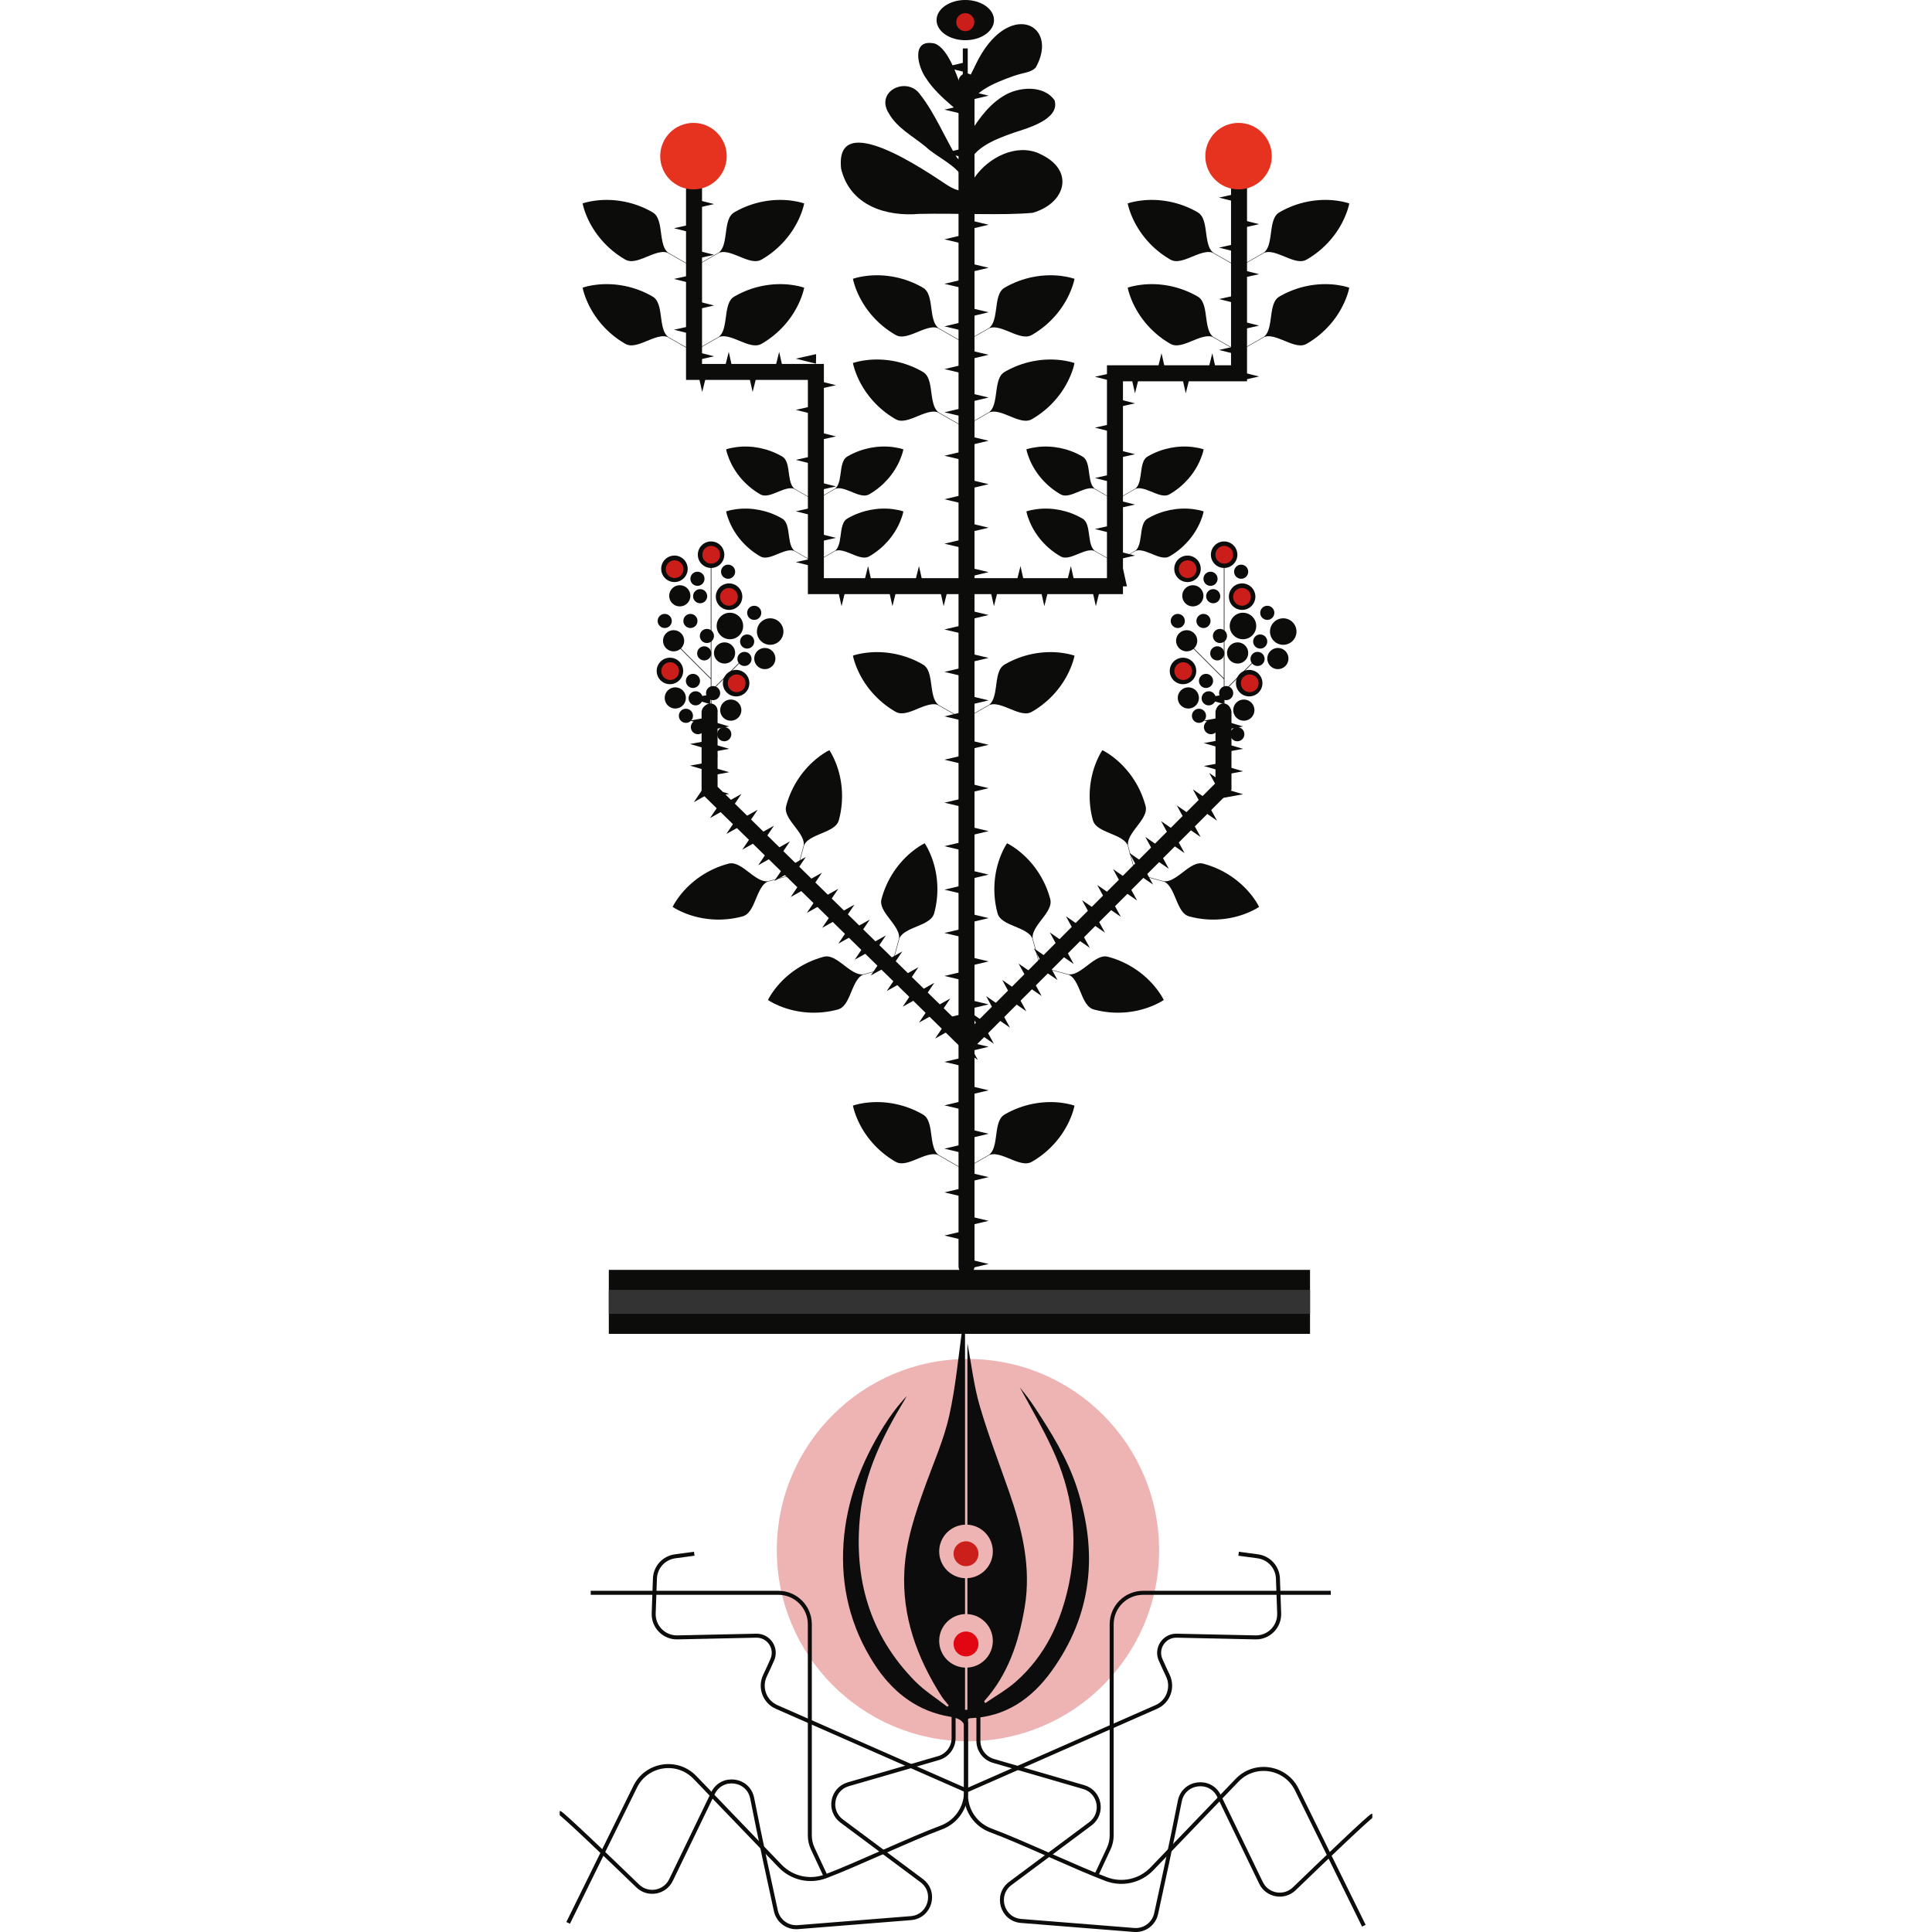 <?xml version="1.0" encoding="UTF-8"?>
<svg xmlns="http://www.w3.org/2000/svg" width="100" height="100" viewBox="0 0 100 100">
  <g id="Fondo">
    <circle cx="50.101" cy="80.234" r="9.894" fill="#cb1e1a" opacity=".33"/>
  </g>
  <g id="raices">
    <g>
      <path d="M50,88.966v3.787c0,.82-.509,1.553-1.278,1.838-1.61.597-4.361,1.912-5.984,2.526-.823.311-1.751.102-2.36-.532l-4.409-4.586c-.918-.955-2.506-.708-3.091.48l-3.471,7.049" fill="none" stroke="#0c0d0b" stroke-miterlimit="10" stroke-width=".207"/>
      <path d="M28.969,93.834c.102,0,2.572,2.367,4.041,3.784.529.51,1.401.354,1.721-.308l2.172-4.494c.451-.934,1.832-.756,2.031.262.397,2.029.936,4.513,1.225,5.828.116.526.601.885,1.137.843,1.346-.106,3.886-.308,5.852-.467.992-.08,1.356-1.347.557-1.942l-4.141-3.085c-.715-.533-.512-1.654.344-1.902l4.671-1.355c.461-.134.779-.556.779-1.037v-1.389" fill="none" stroke="#0c0d0b" stroke-miterlimit="10" stroke-width=".207"/>
      <path d="M50,89.113v3.787c0,.82.509,1.553,1.278,1.838,1.61.597,4.361,1.912,5.984,2.526.823.311,1.751.102,2.36-.532l4.409-4.586c.918-.955,2.506-.708,3.091.48l3.471,7.049" fill="none" stroke="#0c0d0b" stroke-miterlimit="10" stroke-width=".207"/>
      <path d="M71.031,93.98c-.102,0-2.572,2.367-4.041,3.784-.529.51-1.401.354-1.721-.308l-2.172-4.494c-.451-.934-1.832-.756-2.031.262-.397,2.029-.936,4.513-1.225,5.828-.116.526-.601.885-1.137.843-1.346-.106-3.886-.308-5.852-.467-.992-.08-1.356-1.347-.557-1.942l4.141-3.085c.715-.533.512-1.654-.344-1.902l-4.671-1.355c-.461-.134-.779-.556-.779-1.037v-1.389" fill="none" stroke="#0c0d0b" stroke-miterlimit="10" stroke-width=".207"/>
      <path d="M50,92.666l-9.804-4.314c-.626-.275-.894-1.015-.596-1.631.127-.262.255-.544.373-.812.262-.595-.183-1.26-.833-1.246-1.2.026-2.927.063-4.077.088-.692.015-1.253-.554-1.228-1.246l.064-1.801c.021-.586.461-1.071,1.042-1.149l.994-.134" fill="none" stroke="#0c0d0b" stroke-miterlimit="10" stroke-width=".207"/>
      <path d="M50.045,92.666l9.804-4.314c.626-.275.894-1.015.596-1.631-.127-.262-.255-.544-.373-.812-.262-.595.183-1.26.833-1.246,1.2.026,2.927.063,4.077.088.692.015,1.253-.554,1.228-1.246l-.064-1.801c-.021-.586-.461-1.071-1.042-1.149l-.994-.134" fill="none" stroke="#0c0d0b" stroke-miterlimit="10" stroke-width=".207"/>
      <path d="M30.575,82.443h9.712c.9,0,1.629.729,1.629,1.629v10.925c0,.238.052.473.153.689l.669,1.432" fill="none" stroke="#0c0d0b" stroke-miterlimit="10" stroke-width=".207"/>
      <path d="M68.881,82.443h-9.712c-.9,0-1.629.729-1.629,1.629v10.925c0,.238-.052.473-.153.689l-.669,1.432" fill="none" stroke="#0c0d0b" stroke-miterlimit="10" stroke-width=".207"/>
    </g>
  </g>
  <g id="semilla">
    <g>
      <circle cx="50" cy="80.421" r=".644" fill="#cb1f1b"/>
      <circle cx="50" cy="85.091" r=".644" fill="#e20613"/>
      <path d="M55.733,76.978c-.491-1.491-1.315-2.823-2.174-4.128-.12-.182-.246-.36-.376-.535-.128-.171-.264-.335-.397-.503.579,1.049,1.167,2.076,1.667,3.145,1.041,2.221,1.379,4.555.887,6.97-.402,1.975-1.217,3.757-2.761,5.118-.481.424-1.053.743-1.584,1.11-.02-.033-.039-.065-.058-.098,1.246-1.386,1.798-3.071,2.1-4.865.348-2.069-.127-4.028-.8-5.961-.517-1.486-1.088-2.956-1.527-4.465-.307-1.054-.43-2.162-.637-3.251v9.401c.733.038,1.316.642,1.316,1.385s-.583,1.347-1.316,1.385v1.859c.733.038,1.316.642,1.316,1.385s-.583,1.347-1.316,1.385v2.184c-.041,0-.082,0-.123,0v-2.183c-.743-.027-1.338-.636-1.338-1.386s.595-1.359,1.338-1.386v-1.856c-.743-.027-1.338-.636-1.338-1.386s.595-1.359,1.338-1.386v-10.525c-.034,0-.067-.001-.101-.002-.008.093-.012.187-.025.279-.222,1.544-.354,3.109-.696,4.626-.275,1.22-.794,2.387-1.223,3.571-.519,1.432-1.009,2.878-1.094,4.407-.133,2.385.649,4.524,1.911,6.511.111.174.256.327.385.49-.024.023-.049.046-.073.069-.56-.438-1.176-.821-1.671-1.323-2.362-2.401-3.191-5.337-2.838-8.628.231-2.157,1.159-4.066,2.274-5.894.048-.078.09-.16.135-.24-.458.491-.854,1.017-1.2,1.574-1.151,1.854-1.925,3.847-2.074,6.041-.153,2.254.366,4.356,1.596,6.26.864,1.337,2.035,2.316,3.615,2.665.562.124,1.11.098,1.103.882.041-.235.082-.471.122-.705.049-.017.087-.04.126-.041,1.827-.065,3.173-1.01,4.194-2.42,2.123-2.931,2.432-6.149,1.318-9.533Z" fill="#0c0c0c"/>
    </g>
  </g>
  <g id="suelo">
    <line x1="31.512" y1="67.384" x2="67.807" y2="67.384" fill="none" stroke="#0c0d0b" stroke-miterlimit="10" stroke-width="3.312"/>
    <line x1="31.512" y1="67.384" x2="67.807" y2="67.384" fill="none" stroke="#333" stroke-miterlimit="10" stroke-width="1.242"/>
  </g>
  <g id="Tallo">
    <g>
      <line x1="50.027" y1="65.544" x2="50.027" y2="4.215" fill="none" stroke="#0c0d0b" stroke-linecap="round" stroke-miterlimit="10" stroke-width=".828"/>
      <g>
        <polygon points="50.027 64.223 48.884 63.952 50.027 63.681 50.027 64.223 50.027 64.223" fill="#0c0d0b"/>
        <polygon points="50.027 65.694 51.171 65.423 50.027 65.152 50.027 65.694 50.027 65.694" fill="#0c0d0b"/>
      </g>
      <g>
        <polygon points="50.027 61.989 48.884 61.718 50.027 61.447 50.027 61.989 50.027 61.989" fill="#0c0d0b"/>
        <polygon points="50.027 63.461 51.171 63.19 50.027 62.919 50.027 63.461 50.027 63.461" fill="#0c0d0b"/>
      </g>
      <g>
        <polygon points="50.027 59.727 48.884 59.456 50.027 59.185 50.027 59.727 50.027 59.727" fill="#0c0d0b"/>
        <polygon points="50.027 61.199 51.171 60.928 50.027 60.657 50.027 61.199 50.027 61.199" fill="#0c0d0b"/>
      </g>
      <g>
        <polygon points="50.027 57.483 48.884 57.212 50.027 56.941 50.027 57.483 50.027 57.483" fill="#0c0d0b"/>
        <polygon points="50.027 58.955 51.171 58.684 50.027 58.413 50.027 58.955 50.027 58.955" fill="#0c0d0b"/>
      </g>
      <g>
        <polygon points="50.027 55.234 48.884 54.963 50.027 54.692 50.027 55.234 50.027 55.234" fill="#0c0d0b"/>
        <polygon points="50.027 56.706 51.171 56.435 50.027 56.164 50.027 56.706 50.027 56.706" fill="#0c0d0b"/>
      </g>
      <g>
        <polygon points="50.027 52.98 48.884 52.709 50.027 52.438 50.027 52.98 50.027 52.98" fill="#0c0d0b"/>
        <polygon points="50.027 54.452 51.171 54.181 50.027 53.91 50.027 54.452 50.027 54.452" fill="#0c0d0b"/>
      </g>
      <g>
        <polygon points="50.027 50.786 48.884 50.515 50.027 50.244 50.027 50.786 50.027 50.786" fill="#0c0d0b"/>
        <polygon points="50.027 52.258 51.171 51.987 50.027 51.716 50.027 52.258 50.027 52.258" fill="#0c0d0b"/>
      </g>
      <g>
        <polygon points="50.027 48.562 48.884 48.291 50.027 48.02 50.027 48.562 50.027 48.562" fill="#0c0d0b"/>
        <polygon points="50.027 50.034 51.171 49.763 50.027 49.492 50.027 50.034 50.027 50.034" fill="#0c0d0b"/>
      </g>
      <g>
        <polygon points="50.027 46.32 48.884 46.049 50.027 45.778 50.027 46.32 50.027 46.32" fill="#0c0d0b"/>
        <polygon points="50.027 47.792 51.171 47.521 50.027 47.25 50.027 47.792 50.027 47.792" fill="#0c0d0b"/>
      </g>
      <g>
        <polygon points="50.027 44.069 48.884 43.798 50.027 43.527 50.027 44.069 50.027 44.069" fill="#0c0d0b"/>
        <polygon points="50.027 45.541 51.171 45.27 50.027 44.999 50.027 45.541 50.027 45.541" fill="#0c0d0b"/>
      </g>
      <g>
        <polygon points="50.027 41.818 48.884 41.547 50.027 41.276 50.027 41.818 50.027 41.818" fill="#0c0d0b"/>
        <polygon points="50.027 43.29 51.171 43.019 50.027 42.748 50.027 43.29 50.027 43.29" fill="#0c0d0b"/>
      </g>
      <g>
        <polygon points="50.027 39.594 48.884 39.323 50.027 39.052 50.027 39.594 50.027 39.594" fill="#0c0d0b"/>
        <polygon points="50.027 41.066 51.171 40.795 50.027 40.524 50.027 41.066 50.027 41.066" fill="#0c0d0b"/>
      </g>
      <g>
        <polygon points="50.027 37.35 48.884 37.079 50.027 36.808 50.027 37.35 50.027 37.35" fill="#0c0d0b"/>
        <polygon points="50.027 38.822 51.171 38.551 50.027 38.28 50.027 38.822 50.027 38.822" fill="#0c0d0b"/>
      </g>
      <g>
        <polygon points="50.027 35.049 48.884 34.778 50.027 34.507 50.027 35.049 50.027 35.049" fill="#0c0d0b"/>
        <polygon points="50.027 36.521 51.171 36.25 50.027 35.979 50.027 36.521 50.027 36.521" fill="#0c0d0b"/>
      </g>
      <g>
        <polygon points="50.027 32.852 48.884 32.581 50.027 32.31 50.027 32.852 50.027 32.852" fill="#0c0d0b"/>
        <polygon points="50.027 34.324 51.171 34.053 50.027 33.782 50.027 34.324 50.027 34.324" fill="#0c0d0b"/>
      </g>
      <g>
        <polygon points="50.027 30.631 48.884 30.36 50.027 30.089 50.027 30.631 50.027 30.631" fill="#0c0d0b"/>
        <polygon points="50.027 32.103 51.171 31.832 50.027 31.561 50.027 32.103 50.027 32.103" fill="#0c0d0b"/>
      </g>
      <g>
        <polygon points="50.027 28.412 48.884 28.141 50.027 27.87 50.027 28.412 50.027 28.412" fill="#0c0d0b"/>
        <polygon points="50.027 29.884 51.171 29.613 50.027 29.342 50.027 29.884 50.027 29.884" fill="#0c0d0b"/>
      </g>
      <g>
        <polygon points="50.027 26.112 48.884 25.841 50.027 25.57 50.027 26.112 50.027 26.112" fill="#0c0d0b"/>
        <polygon points="50.027 27.584 51.171 27.313 50.027 27.042 50.027 27.584 50.027 27.584" fill="#0c0d0b"/>
      </g>
      <g>
        <polygon points="50.027 23.86 48.884 23.589 50.027 23.318 50.027 23.86 50.027 23.86" fill="#0c0d0b"/>
        <polygon points="50.027 25.332 51.171 25.061 50.027 24.79 50.027 25.332 50.027 25.332" fill="#0c0d0b"/>
      </g>
      <g>
        <polygon points="50.027 21.612 48.884 21.341 50.027 21.07 50.027 21.612 50.027 21.612" fill="#0c0d0b"/>
        <polygon points="50.027 23.083 51.171 22.812 50.027 22.541 50.027 23.083 50.027 23.083" fill="#0c0d0b"/>
      </g>
      <g>
        <polygon points="50.027 19.375 48.884 19.104 50.027 18.833 50.027 19.375 50.027 19.375" fill="#0c0d0b"/>
        <polygon points="50.027 20.847 51.171 20.576 50.027 20.305 50.027 20.847 50.027 20.847" fill="#0c0d0b"/>
      </g>
      <g>
        <polygon points="50.027 17.163 48.884 16.892 50.027 16.621 50.027 17.163 50.027 17.163" fill="#0c0d0b"/>
        <polygon points="50.027 18.635 51.171 18.364 50.027 18.093 50.027 18.635 50.027 18.635" fill="#0c0d0b"/>
      </g>
      <g>
        <polygon points="50.027 14.962 48.884 14.691 50.027 14.42 50.027 14.962 50.027 14.962" fill="#0c0d0b"/>
        <polygon points="50.027 16.434 51.171 16.163 50.027 15.892 50.027 16.434 50.027 16.434" fill="#0c0d0b"/>
      </g>
      <g>
        <polygon points="50.027 12.659 48.884 12.388 50.027 12.117 50.027 12.659 50.027 12.659" fill="#0c0d0b"/>
        <polygon points="50.027 14.131 51.171 13.86 50.027 13.589 50.027 14.131 50.027 14.131" fill="#0c0d0b"/>
      </g>
      <g>
        <polygon points="50.027 10.432 48.884 10.161 50.027 9.89 50.027 10.432 50.027 10.432" fill="#0c0d0b"/>
        <polygon points="50.027 11.903 51.171 11.632 50.027 11.361 50.027 11.903 50.027 11.903" fill="#0c0d0b"/>
      </g>
      <g>
        <polygon points="50.027 8.184 48.884 7.913 50.027 7.642 50.027 8.184 50.027 8.184" fill="#0c0d0b"/>
        <polygon points="50.027 9.656 51.171 9.385 50.027 9.114 50.027 9.656 50.027 9.656" fill="#0c0d0b"/>
      </g>
      <g>
        <polygon points="50.027 5.947 48.884 5.676 50.027 5.405 50.027 5.947 50.027 5.947" fill="#0c0d0b"/>
        <polygon points="50.027 7.419 51.171 7.148 50.027 6.877 50.027 7.419 50.027 7.419" fill="#0c0d0b"/>
      </g>
      <g>
        <polygon points="50.027 3.75 48.884 3.479 50.027 3.208 50.027 3.75 50.027 3.75" fill="#0c0d0b"/>
        <polygon points="50.027 5.222 51.171 4.951 50.027 4.68 50.027 5.222 50.027 5.222" fill="#0c0d0b"/>
      </g>
    </g>
    <g>
      <polyline points="35.923 8.303 35.923 19.251 42.23 19.251 42.23 30.339 57.71 30.339 57.71 19.321 64.132 19.321 64.132 8.303" fill="none" stroke="#0c0d0b" stroke-linecap="round" stroke-miterlimit="10" stroke-width=".828"/>
      <g>
        <polygon points="35.929 9.45 34.885 9.189 35.935 8.954 35.929 9.45 35.929 9.45" fill="#0c0d0b"/>
        <polygon points="35.911 10.797 36.961 10.563 35.917 10.301 35.911 10.797 35.911 10.797" fill="#0c0d0b"/>
      </g>
      <g>
        <polygon points="35.929 12.075 34.885 11.813 35.935 11.579 35.929 12.075 35.929 12.075" fill="#0c0d0b"/>
        <polygon points="35.911 13.422 36.961 13.188 35.917 12.926 35.911 13.422 35.911 13.422" fill="#0c0d0b"/>
      </g>
      <g>
        <polygon points="35.929 14.699 34.885 14.438 35.935 14.203 35.929 14.699 35.929 14.699" fill="#0c0d0b"/>
        <polygon points="35.911 16.046 36.961 15.812 35.917 15.55 35.911 16.046 35.911 16.046" fill="#0c0d0b"/>
      </g>
      <g>
        <polygon points="35.929 17.328 34.885 17.067 35.935 16.832 35.929 17.328 35.929 17.328" fill="#0c0d0b"/>
        <polygon points="35.911 18.676 36.961 18.441 35.917 18.18 35.911 18.676 35.911 18.676" fill="#0c0d0b"/>
      </g>
      <g>
        <polygon points="36.607 19.245 36.346 20.289 36.111 19.239 36.607 19.245 36.607 19.245" fill="#0c0d0b"/>
        <polygon points="37.954 19.263 37.72 18.212 37.458 19.256 37.954 19.263 37.954 19.263" fill="#0c0d0b"/>
      </g>
      <g>
        <polygon points="39.218 19.245 38.956 20.289 38.721 19.239 39.218 19.245 39.218 19.245" fill="#0c0d0b"/>
        <polygon points="40.565 19.263 40.33 18.212 40.069 19.256 40.565 19.263 40.565 19.263" fill="#0c0d0b"/>
      </g>
      <g>
        <polygon points="42.235 18.825 41.192 18.564 42.242 18.329 42.235 18.825 42.235 18.825" fill="#0c0d0b"/>
        <polygon points="42.218 20.173 43.268 19.938 42.224 19.677 42.218 20.173 42.218 20.173" fill="#0c0d0b"/>
      </g>
      <g>
        <polygon points="42.235 21.475 41.192 21.214 42.242 20.979 42.235 21.475 42.235 21.475" fill="#0c0d0b"/>
        <polygon points="42.218 22.822 43.268 22.588 42.224 22.326 42.218 22.822 42.218 22.822" fill="#0c0d0b"/>
      </g>
      <g>
        <polygon points="42.235 24.064 41.192 23.802 42.242 23.568 42.235 24.064 42.235 24.064" fill="#0c0d0b"/>
        <polygon points="42.218 25.411 43.268 25.177 42.224 24.915 42.218 25.411 42.218 25.411" fill="#0c0d0b"/>
      </g>
      <g>
        <polygon points="42.235 26.727 41.192 26.465 42.242 26.231 42.235 26.727 42.235 26.727" fill="#0c0d0b"/>
        <polygon points="42.218 28.074 43.268 27.84 42.224 27.578 42.218 28.074 42.218 28.074" fill="#0c0d0b"/>
      </g>
      <g>
        <polygon points="42.235 29.358 41.192 29.096 42.242 28.862 42.235 29.358 42.235 29.358" fill="#0c0d0b"/>
        <polygon points="42.218 30.705 43.268 30.471 42.224 30.209 42.218 30.705 42.218 30.705" fill="#0c0d0b"/>
      </g>
      <g>
        <polygon points="43.819 30.334 43.558 31.377 43.323 30.327 43.819 30.334 43.819 30.334" fill="#0c0d0b"/>
        <polygon points="45.167 30.351 44.932 29.301 44.671 30.345 45.167 30.351 45.167 30.351" fill="#0c0d0b"/>
      </g>
      <g>
        <polygon points="46.454 30.334 46.192 31.377 45.958 30.327 46.454 30.334 46.454 30.334" fill="#0c0d0b"/>
        <polygon points="47.801 30.351 47.567 29.301 47.305 30.345 47.801 30.351 47.801 30.351" fill="#0c0d0b"/>
      </g>
      <g>
        <polygon points="49.104 30.334 48.843 31.377 48.608 30.327 49.104 30.334 49.104 30.334" fill="#0c0d0b"/>
        <polygon points="50.452 30.351 50.217 29.301 49.956 30.345 50.452 30.351 50.452 30.351" fill="#0c0d0b"/>
      </g>
      <g>
        <polygon points="51.708 30.334 51.446 31.377 51.212 30.327 51.708 30.334 51.708 30.334" fill="#0c0d0b"/>
        <polygon points="53.055 30.351 52.821 29.301 52.559 30.345 53.055 30.351 53.055 30.351" fill="#0c0d0b"/>
      </g>
      <g>
        <polygon points="54.316 30.334 54.054 31.377 53.82 30.327 54.316 30.334 54.316 30.334" fill="#0c0d0b"/>
        <polygon points="55.663 30.351 55.429 29.301 55.167 30.345 55.663 30.351 55.663 30.351" fill="#0c0d0b"/>
      </g>
      <g>
        <polygon points="56.983 30.334 56.721 31.377 56.487 30.327 56.983 30.334 56.983 30.334" fill="#0c0d0b"/>
        <polygon points="58.33 30.351 58.096 29.301 57.834 30.345 58.33 30.351 58.33 30.351" fill="#0c0d0b"/>
      </g>
      <g>
        <polygon points="57.705 28.494 58.749 28.756 57.698 28.99 57.705 28.494 57.705 28.494" fill="#0c0d0b"/>
        <polygon points="57.722 27.147 56.672 27.382 57.716 27.643 57.722 27.147 57.722 27.147" fill="#0c0d0b"/>
      </g>
      <g>
        <polygon points="57.705 25.855 58.749 26.116 57.698 26.351 57.705 25.855 57.705 25.855" fill="#0c0d0b"/>
        <polygon points="57.722 24.507 56.672 24.742 57.716 25.003 57.722 24.507 57.722 24.507" fill="#0c0d0b"/>
      </g>
      <g>
        <polygon points="57.705 23.248 58.749 23.51 57.698 23.744 57.705 23.248 57.705 23.248" fill="#0c0d0b"/>
        <polygon points="57.722 21.901 56.672 22.135 57.716 22.397 57.722 21.901 57.722 21.901" fill="#0c0d0b"/>
      </g>
      <g>
        <polygon points="57.705 20.614 58.749 20.876 57.698 21.11 57.705 20.614 57.705 20.614" fill="#0c0d0b"/>
        <polygon points="57.722 19.267 56.672 19.501 57.716 19.763 57.722 19.267 57.722 19.267" fill="#0c0d0b"/>
      </g>
      <g>
        <polygon points="59.008 19.316 58.747 20.359 58.512 19.309 59.008 19.316 59.008 19.316" fill="#0c0d0b"/>
        <polygon points="60.356 19.333 60.121 18.283 59.86 19.327 60.356 19.333 60.356 19.333" fill="#0c0d0b"/>
      </g>
      <g>
        <polygon points="61.636 19.316 61.374 20.359 61.14 19.309 61.636 19.316 61.636 19.316" fill="#0c0d0b"/>
        <polygon points="62.983 19.333 62.749 18.283 62.487 19.327 62.983 19.333 62.983 19.333" fill="#0c0d0b"/>
      </g>
      <g>
        <polygon points="64.126 19.226 65.17 19.487 64.12 19.722 64.126 19.226 64.126 19.226" fill="#0c0d0b"/>
        <polygon points="64.144 17.878 63.094 18.113 64.137 18.374 64.144 17.878 64.144 17.878" fill="#0c0d0b"/>
      </g>
      <g>
        <polygon points="64.126 16.593 65.17 16.854 64.12 17.089 64.126 16.593 64.126 16.593" fill="#0c0d0b"/>
        <polygon points="64.144 15.245 63.094 15.48 64.137 15.741 64.144 15.245 64.144 15.245" fill="#0c0d0b"/>
      </g>
      <g>
        <polygon points="64.126 13.929 65.17 14.191 64.12 14.425 64.126 13.929 64.126 13.929" fill="#0c0d0b"/>
        <polygon points="64.144 12.582 63.094 12.817 64.137 13.078 64.144 12.582 64.144 12.582" fill="#0c0d0b"/>
      </g>
      <g>
        <polygon points="64.126 11.341 65.17 11.603 64.12 11.837 64.126 11.341 64.126 11.341" fill="#0c0d0b"/>
        <polygon points="64.144 9.994 63.094 10.228 64.137 10.49 64.144 9.994 64.144 9.994" fill="#0c0d0b"/>
      </g>
      <g>
        <polygon points="64.126 8.729 65.17 8.991 64.12 9.225 64.126 8.729 64.126 8.729" fill="#0c0d0b"/>
        <polygon points="64.144 7.382 63.094 7.616 64.137 7.878 64.144 7.382 64.144 7.382" fill="#0c0d0b"/>
      </g>
    </g>
    <g>
      <polyline points="36.728 36.87 36.728 40.896 50.071 53.964 63.327 40.707 63.327 36.87" fill="none" stroke="#0c0d0b" stroke-linecap="round" stroke-miterlimit="10" stroke-width=".828"/>
      <g>
        <polygon points="36.706 37.297 37.743 37.601 36.679 37.795 36.706 37.297 36.706 37.297" fill="#0c0d0b"/>
        <polygon points="36.776 35.946 35.713 36.139 36.75 36.443 36.776 35.946 36.776 35.946" fill="#0c0d0b"/>
      </g>
      <g>
        <polygon points="36.706 38.455 37.743 38.759 36.679 38.953 36.706 38.455 36.706 38.455" fill="#0c0d0b"/>
        <polygon points="36.776 37.104 35.713 37.298 36.75 37.602 36.776 37.104 36.776 37.104" fill="#0c0d0b"/>
      </g>
      <g>
        <polygon points="36.706 39.666 37.743 39.97 36.679 40.164 36.706 39.666 36.706 39.666" fill="#0c0d0b"/>
        <polygon points="36.776 38.315 35.713 38.508 36.75 38.812 36.776 38.315 36.776 38.315" fill="#0c0d0b"/>
      </g>
      <g>
        <polygon points="36.706 40.787 37.743 41.091 36.679 41.284 36.706 40.787 36.706 40.787" fill="#0c0d0b"/>
        <polygon points="36.776 39.435 35.713 39.629 36.75 39.933 36.776 39.435 36.776 39.435" fill="#0c0d0b"/>
      </g>
      <g>
        <polygon points="37.436 41.62 38.378 41.092 37.773 41.987 37.436 41.62 37.436 41.62" fill="#0c0d0b"/>
        <polygon points="36.52 40.624 35.914 41.519 36.857 40.991 36.52 40.624 36.52 40.624" fill="#0c0d0b"/>
      </g>
      <g>
        <polygon points="38.274 42.442 39.217 41.913 38.611 42.808 38.274 42.442 38.274 42.442" fill="#0c0d0b"/>
        <polygon points="37.358 41.445 36.753 42.341 37.695 41.812 37.358 41.445 37.358 41.445" fill="#0c0d0b"/>
      </g>
      <g>
        <polygon points="39.116 43.267 40.059 42.738 39.454 43.633 39.116 43.267 39.116 43.267" fill="#0c0d0b"/>
        <polygon points="38.201 42.27 37.595 43.166 38.538 42.637 38.201 42.27 38.201 42.27" fill="#0c0d0b"/>
      </g>
      <g>
        <polygon points="39.944 44.078 40.887 43.549 40.282 44.444 39.944 44.078 39.944 44.078" fill="#0c0d0b"/>
        <polygon points="39.028 43.081 38.423 43.976 39.366 43.448 39.028 43.081 39.028 43.081" fill="#0c0d0b"/>
      </g>
      <g>
        <polygon points="40.768 44.884 41.711 44.355 41.105 45.251 40.768 44.884 40.768 44.884" fill="#0c0d0b"/>
        <polygon points="39.852 43.888 39.246 44.783 40.189 44.254 39.852 43.888 39.852 43.888" fill="#0c0d0b"/>
      </g>
      <g>
        <polygon points="41.601 45.7 42.544 45.172 41.938 46.067 41.601 45.7 41.601 45.7" fill="#0c0d0b"/>
        <polygon points="40.685 44.704 40.079 45.599 41.022 45.071 40.685 44.704 40.685 44.704" fill="#0c0d0b"/>
      </g>
      <g>
        <polygon points="42.449 46.53 43.392 46.002 42.786 46.897 42.449 46.53 42.449 46.53" fill="#0c0d0b"/>
        <polygon points="41.533 45.534 40.927 46.429 41.87 45.901 41.533 45.534 41.533 45.534" fill="#0c0d0b"/>
      </g>
      <g>
        <polygon points="43.285 47.35 44.228 46.821 43.623 47.716 43.285 47.35 43.285 47.35" fill="#0c0d0b"/>
        <polygon points="42.369 46.353 41.764 47.249 42.707 46.72 42.369 46.353 42.369 46.353" fill="#0c0d0b"/>
      </g>
      <g>
        <polygon points="44.078 48.126 45.021 47.597 44.415 48.492 44.078 48.126 44.078 48.126" fill="#0c0d0b"/>
        <polygon points="43.162 47.129 42.556 48.025 43.499 47.496 43.162 47.129 43.162 47.129" fill="#0c0d0b"/>
      </g>
      <g>
        <polygon points="44.913 48.944 45.856 48.416 45.25 49.311 44.913 48.944 44.913 48.944" fill="#0c0d0b"/>
        <polygon points="43.997 47.948 43.392 48.843 44.335 48.315 43.997 47.948 43.997 47.948" fill="#0c0d0b"/>
      </g>
      <g>
        <polygon points="45.762 49.775 46.704 49.246 46.099 50.142 45.762 49.775 45.762 49.775" fill="#0c0d0b"/>
        <polygon points="44.846 48.778 44.24 49.674 45.183 49.145 44.846 48.778 44.846 48.778" fill="#0c0d0b"/>
      </g>
      <g>
        <polygon points="46.595 50.591 47.538 50.063 46.932 50.958 46.595 50.591 46.595 50.591" fill="#0c0d0b"/>
        <polygon points="45.679 49.595 45.073 50.49 46.016 49.961 45.679 49.595 45.679 49.595" fill="#0c0d0b"/>
      </g>
      <g>
        <polygon points="47.418 51.398 48.361 50.869 47.756 51.764 47.418 51.398 47.418 51.398" fill="#0c0d0b"/>
        <polygon points="46.503 50.401 45.897 51.296 46.84 50.768 46.503 50.401 46.503 50.401" fill="#0c0d0b"/>
      </g>
      <g>
        <polygon points="48.246 52.208 49.188 51.679 48.583 52.574 48.246 52.208 48.246 52.208" fill="#0c0d0b"/>
        <polygon points="47.33 51.211 46.724 52.107 47.667 51.578 47.33 51.211 47.33 51.211" fill="#0c0d0b"/>
      </g>
      <g>
        <polygon points="49.088 53.032 50.031 52.504 49.425 53.399 49.088 53.032 49.088 53.032" fill="#0c0d0b"/>
        <polygon points="48.172 52.036 47.566 52.931 48.509 52.403 48.172 52.036 48.172 52.036" fill="#0c0d0b"/>
      </g>
      <g>
        <polygon points="49.926 53.853 50.869 53.325 50.263 54.22 49.926 53.853 49.926 53.853" fill="#0c0d0b"/>
        <polygon points="49.01 52.857 48.404 53.752 49.347 53.224 49.01 52.857 49.01 52.857" fill="#0c0d0b"/>
      </g>
      <g>
        <polygon points="50.727 53.339 50.209 52.39 51.097 53.005 50.727 53.339 50.727 53.339" fill="#0c0d0b"/>
        <polygon points="49.721 54.244 50.61 54.859 50.092 53.911 49.721 54.244 49.721 54.244" fill="#0c0d0b"/>
      </g>
      <g>
        <polygon points="51.559 52.506 51.041 51.558 51.93 52.173 51.559 52.506 51.559 52.506" fill="#0c0d0b"/>
        <polygon points="50.554 53.412 51.443 54.027 50.924 53.078 50.554 53.412 50.554 53.412" fill="#0c0d0b"/>
      </g>
      <g>
        <polygon points="52.394 51.672 51.875 50.723 52.764 51.338 52.394 51.672 52.394 51.672" fill="#0c0d0b"/>
        <polygon points="51.388 52.577 52.277 53.192 51.759 52.244 51.388 52.577 51.388 52.577" fill="#0c0d0b"/>
      </g>
      <g>
        <polygon points="53.241 50.824 52.723 49.876 53.612 50.491 53.241 50.824 53.241 50.824" fill="#0c0d0b"/>
        <polygon points="52.236 51.73 53.124 52.345 52.606 51.396 52.236 51.73 52.236 51.73" fill="#0c0d0b"/>
      </g>
      <g>
        <polygon points="54.032 50.034 53.513 49.086 54.402 49.701 54.032 50.034 54.032 50.034" fill="#0c0d0b"/>
        <polygon points="53.026 50.94 53.915 51.555 53.396 50.606 53.026 50.94 53.026 50.94" fill="#0c0d0b"/>
      </g>
      <g>
        <polygon points="54.856 49.21 54.337 48.262 55.226 48.877 54.856 49.21 54.856 49.21" fill="#0c0d0b"/>
        <polygon points="53.85 50.115 54.739 50.73 54.22 49.782 53.85 50.115 53.85 50.115" fill="#0c0d0b"/>
      </g>
      <g>
        <polygon points="55.691 48.374 55.173 47.426 56.062 48.041 55.691 48.374 55.691 48.374" fill="#0c0d0b"/>
        <polygon points="54.686 49.28 55.574 49.895 55.056 48.947 54.686 49.28 54.686 49.28" fill="#0c0d0b"/>
      </g>
      <g>
        <polygon points="56.526 47.54 56.007 46.592 56.896 47.207 56.526 47.54 56.526 47.54" fill="#0c0d0b"/>
        <polygon points="55.52 48.446 56.409 49.06 55.89 48.112 55.52 48.446 55.52 48.446" fill="#0c0d0b"/>
      </g>
      <g>
        <polygon points="57.311 46.755 56.792 45.807 57.681 46.422 57.311 46.755 57.311 46.755" fill="#0c0d0b"/>
        <polygon points="56.305 47.661 57.194 48.275 56.675 47.327 56.305 47.661 56.305 47.661" fill="#0c0d0b"/>
      </g>
      <g>
        <polygon points="58.131 45.935 57.612 44.987 58.501 45.601 58.131 45.935 58.131 45.935" fill="#0c0d0b"/>
        <polygon points="57.125 46.84 58.014 47.455 57.495 46.507 57.125 46.84 57.125 46.84" fill="#0c0d0b"/>
      </g>
      <g>
        <polygon points="58.974 45.092 58.455 44.144 59.344 44.759 58.974 45.092 58.974 45.092" fill="#0c0d0b"/>
        <polygon points="57.968 45.997 58.857 46.612 58.338 45.664 57.968 45.997 57.968 45.997" fill="#0c0d0b"/>
      </g>
      <g>
        <polygon points="59.799 44.267 59.28 43.318 60.169 43.933 59.799 44.267 59.799 44.267" fill="#0c0d0b"/>
        <polygon points="58.793 45.172 59.682 45.787 59.164 44.839 58.793 45.172 58.793 45.172" fill="#0c0d0b"/>
      </g>
      <g>
        <polygon points="60.616 43.45 60.098 42.501 60.986 43.116 60.616 43.45 60.616 43.45" fill="#0c0d0b"/>
        <polygon points="59.61 44.355 60.499 44.97 59.981 44.022 59.61 44.355 59.61 44.355" fill="#0c0d0b"/>
      </g>
      <g>
        <polygon points="61.429 42.636 60.911 41.688 61.8 42.303 61.429 42.636 61.429 42.636" fill="#0c0d0b"/>
        <polygon points="60.424 43.542 61.313 44.157 60.794 43.208 60.424 43.542 60.424 43.542" fill="#0c0d0b"/>
      </g>
      <g>
        <polygon points="62.262 41.804 61.743 40.856 62.632 41.471 62.262 41.804 62.262 41.804" fill="#0c0d0b"/>
        <polygon points="61.256 42.71 62.145 43.325 61.626 42.376 61.256 42.71 61.256 42.71" fill="#0c0d0b"/>
      </g>
      <g>
        <polygon points="63.108 40.957 62.59 40.009 63.479 40.624 63.108 40.957 63.108 40.957" fill="#0c0d0b"/>
        <polygon points="62.103 41.863 62.992 42.478 62.473 41.529 62.103 41.863 62.103 41.863" fill="#0c0d0b"/>
      </g>
      <g>
        <polygon points="63.349 39.952 62.312 39.648 63.375 39.455 63.349 39.952 63.349 39.952" fill="#0c0d0b"/>
        <polygon points="63.278 41.304 64.342 41.11 63.305 40.806 63.278 41.304 63.278 41.304" fill="#0c0d0b"/>
      </g>
      <g>
        <polygon points="63.349 38.765 62.312 38.461 63.375 38.267 63.349 38.765 63.349 38.765" fill="#0c0d0b"/>
        <polygon points="63.278 40.116 64.342 39.922 63.305 39.618 63.278 40.116 63.278 40.116" fill="#0c0d0b"/>
      </g>
      <g>
        <polygon points="63.349 37.602 62.312 37.298 63.375 37.104 63.349 37.602 63.349 37.602" fill="#0c0d0b"/>
        <polygon points="63.278 38.953 64.342 38.76 63.305 38.456 63.278 38.953 63.278 38.953" fill="#0c0d0b"/>
      </g>
      <g>
        <polygon points="63.349 36.443 62.312 36.139 63.375 35.946 63.349 36.443 63.349 36.443" fill="#0c0d0b"/>
        <polygon points="63.278 37.795 64.342 37.601 63.305 37.297 63.278 37.795 63.278 37.795" fill="#0c0d0b"/>
      </g>
    </g>
  </g>
  <g id="Hojas">
    <path d="M69.194,10.386c-1.006-.134-2.049.079-2.924.575,0,0-.045.026-.045.026-.115.065-.194.157-.256.281-.083.167-.122.367-.153.564-.032.21-.057.451-.1.655-.047.221-.119.442-.288.581l-1.325.758-1.301-.744c-.181-.138-.256-.367-.305-.595-.043-.204-.068-.445-.1-.655-.03-.196-.07-.396-.153-.564-.062-.124-.141-.216-.256-.281,0,0-.045-.026-.045-.026-.875-.496-1.918-.709-2.924-.575-.217.03-.439.072-.65.143.044.218.118.431.201.634.387.938,1.093,1.735,1.96,2.245,0,0,.045.026.045.026.114.067.233.089.371.081.186-.012.379-.078.564-.15.198-.077.419-.177.617-.241.204-.066.42-.113.617-.052l1.357.777h0s0,0,0,0l1.348-.771c.201-.069.423-.021.632.047.198.065.419.164.617.241.185.072.378.138.564.15.138.008.258-.014.371-.081,0,0,.045-.026.045-.026.868-.51,1.573-1.306,1.96-2.245.083-.203.157-.416.201-.634-.211-.071-.433-.113-.65-.143Z" fill="#0c0d0b"/>
    <path d="M69.194,14.746c-1.006-.134-2.049.079-2.924.575,0,0-.045.026-.045.026-.115.065-.194.157-.256.281-.083.167-.122.367-.153.564-.032.21-.057.451-.1.655-.047.221-.119.442-.288.581l-1.325.758-1.301-.744c-.181-.138-.256-.367-.305-.595-.043-.204-.068-.445-.1-.655-.03-.196-.07-.396-.153-.564-.062-.124-.141-.216-.256-.281,0,0-.045-.026-.045-.026-.875-.496-1.918-.709-2.924-.575-.217.03-.439.072-.65.143.044.218.118.431.201.634.387.938,1.093,1.735,1.96,2.245,0,0,.045.026.045.026.114.067.233.089.371.081.186-.012.379-.078.564-.15.198-.077.419-.177.617-.241.204-.066.42-.113.617-.052l1.357.777h0s0,0,0,0l1.348-.771c.201-.069.423-.021.632.047.198.065.419.164.617.241.185.072.378.138.564.15.138.008.258-.014.371-.081,0,0,.045-.026.045-.026.868-.51,1.573-1.306,1.96-2.245.083-.203.157-.416.201-.634-.211-.071-.433-.113-.65-.143Z" fill="#0c0d0b"/>
    <path d="M40.98,10.386c-1.006-.134-2.049.079-2.924.575,0,0-.045.026-.045.026-.115.065-.194.157-.256.281-.083.167-.122.367-.153.564-.032.21-.057.451-.1.655-.047.221-.119.442-.288.581l-1.325.758-1.301-.744c-.181-.138-.256-.367-.305-.595-.043-.204-.068-.445-.1-.655-.03-.196-.07-.396-.153-.564-.062-.124-.141-.216-.256-.281,0,0-.045-.026-.045-.026-.875-.496-1.918-.709-2.924-.575-.217.03-.439.072-.65.143.044.218.118.431.201.634.387.938,1.093,1.735,1.96,2.245,0,0,.045.026.045.026.114.067.233.089.371.081.186-.012.379-.078.564-.15.198-.077.419-.177.617-.241.204-.066.42-.113.617-.052l1.357.777h0s0,0,0,0l1.348-.771c.201-.069.423-.021.632.047.198.065.419.164.617.241.185.072.378.138.564.15.138.008.258-.014.371-.081,0,0,.045-.026.045-.026.868-.51,1.573-1.306,1.96-2.245.083-.203.157-.416.201-.634-.211-.071-.433-.113-.65-.143Z" fill="#0c0d0b"/>
    <path d="M40.98,14.746c-1.006-.134-2.049.079-2.924.575,0,0-.045.026-.045.026-.115.065-.194.157-.256.281-.083.167-.122.367-.153.564-.032.21-.057.451-.1.655-.047.221-.119.442-.288.581l-1.325.758-1.301-.744c-.181-.138-.256-.367-.305-.595-.043-.204-.068-.445-.1-.655-.03-.196-.07-.396-.153-.564-.062-.124-.141-.216-.256-.281,0,0-.045-.026-.045-.026-.875-.496-1.918-.709-2.924-.575-.217.03-.439.072-.65.143.044.218.118.431.201.634.387.938,1.093,1.735,1.96,2.245,0,0,.045.026.045.026.114.067.233.089.371.081.186-.012.379-.078.564-.15.198-.077.419-.177.617-.241.204-.066.42-.113.617-.052l1.357.777h0s0,0,0,0l1.348-.771c.201-.069.423-.021.632.047.198.065.419.164.617.241.185.072.378.138.564.15.138.008.258-.014.371-.081,0,0,.045-.026.045-.026.868-.51,1.573-1.306,1.96-2.245.083-.203.157-.416.201-.634-.211-.071-.433-.113-.65-.143Z" fill="#0c0d0b"/>
    <path d="M54.972,14.287c-1.006-.134-2.049.079-2.924.575,0,0-.045.026-.045.026-.115.065-.194.157-.256.281-.083.167-.122.367-.153.564-.032.21-.057.451-.1.655-.047.221-.119.442-.288.581l-1.325.758-1.301-.744c-.181-.138-.256-.367-.305-.595-.043-.204-.068-.445-.1-.655-.03-.196-.07-.396-.153-.564-.062-.124-.141-.216-.256-.281,0,0-.045-.026-.045-.026-.875-.496-1.918-.709-2.924-.575-.217.03-.439.072-.65.143.044.218.118.431.201.634.387.938,1.093,1.735,1.96,2.245,0,0,.045.026.045.026.114.067.233.089.371.081.186-.012.379-.078.564-.15.198-.077.419-.177.617-.241.204-.066.42-.113.617-.052l1.357.777h0s0,0,0,0l1.348-.771c.201-.069.423-.021.632.047.198.065.419.164.617.241.185.072.378.138.564.15.138.008.258-.014.371-.081,0,0,.045-.026.045-.026.868-.51,1.573-1.306,1.96-2.245.083-.203.157-.416.201-.634-.211-.071-.433-.113-.65-.143Z" fill="#0c0d0b"/>
    <path d="M54.972,18.647c-1.006-.134-2.049.079-2.924.575,0,0-.045.026-.045.026-.115.065-.194.157-.256.281-.083.167-.122.367-.153.564-.032.21-.057.451-.1.655-.047.221-.119.442-.288.581l-1.325.758-1.301-.744c-.181-.138-.256-.367-.305-.595-.043-.204-.068-.445-.1-.655-.03-.196-.07-.396-.153-.564-.062-.124-.141-.216-.256-.281,0,0-.045-.026-.045-.026-.875-.496-1.918-.709-2.924-.575-.217.03-.439.072-.65.143.044.218.118.431.201.634.387.938,1.093,1.735,1.96,2.245,0,0,.045.026.045.026.114.067.233.089.371.081.186-.012.379-.078.564-.15.198-.077.419-.177.617-.241.204-.066.42-.113.617-.052l1.357.777h0s0,0,0,0l1.348-.771c.201-.069.423-.021.632.047.198.065.419.164.617.241.185.072.378.138.564.15.138.008.258-.014.371-.081,0,0,.045-.026.045-.026.868-.51,1.573-1.306,1.96-2.245.083-.203.157-.416.201-.634-.211-.071-.433-.113-.65-.143Z" fill="#0c0d0b"/>
    <path d="M46.241,26.355c-.805-.107-1.639.063-2.339.46,0,0-.036.02-.036.02-.092.052-.155.126-.205.225-.066.134-.098.294-.122.451-.026.168-.045.361-.08.524-.038.177-.096.354-.23.465l-1.06.607-1.04-.595c-.145-.11-.205-.293-.244-.476-.035-.163-.054-.356-.08-.524-.024-.157-.056-.317-.122-.451-.05-.099-.113-.173-.205-.225,0,0-.036-.02-.036-.02-.7-.397-1.534-.568-2.339-.46-.174.024-.351.058-.52.114.035.174.095.345.161.508.309.751.874,1.388,1.568,1.796,0,0,.036.021.036.021.091.054.187.071.297.065.149-.009.303-.062.451-.12.158-.062.335-.141.494-.193.163-.053.336-.09.493-.041l1.086.621h0s0,0,0,0l1.078-.617c.161-.055.338-.017.506.037.158.052.335.131.494.193.148.058.302.11.451.12.111.006.206-.011.297-.065,0,0,.036-.021.036-.021.694-.408,1.259-1.045,1.568-1.796.066-.163.126-.333.161-.508-.169-.057-.346-.09-.52-.114Z" fill="#0c0d0b"/>
    <path d="M46.241,23.143c-.805-.107-1.639.063-2.339.46,0,0-.036.02-.036.02-.092.052-.155.126-.205.225-.066.134-.098.294-.122.451-.026.168-.045.361-.08.524-.038.177-.096.354-.23.465l-1.06.607-1.04-.595c-.145-.11-.205-.293-.244-.476-.035-.163-.054-.356-.08-.524-.024-.157-.056-.317-.122-.451-.05-.099-.113-.173-.205-.225,0,0-.036-.02-.036-.02-.7-.397-1.534-.568-2.339-.46-.174.024-.351.058-.52.114.035.174.095.345.161.508.309.751.874,1.388,1.568,1.796,0,0,.036.021.036.021.091.054.187.071.297.065.149-.009.303-.062.451-.12.158-.062.335-.141.494-.193.163-.053.336-.09.493-.041l1.086.621h0s0,0,0,0l1.078-.617c.161-.055.338-.017.506.037.158.052.335.131.494.193.148.058.302.11.451.12.111.006.206-.011.297-.065,0,0,.036-.021.036-.021.694-.408,1.259-1.045,1.568-1.796.066-.163.126-.333.161-.508-.169-.057-.346-.09-.52-.114Z" fill="#0c0d0b"/>
    <path d="M61.783,26.355c-.805-.107-1.639.063-2.339.46,0,0-.036.02-.036.02-.092.052-.155.126-.205.225-.066.134-.098.294-.122.451-.026.168-.045.361-.08.524-.038.177-.096.354-.23.465l-1.06.607-1.04-.595c-.145-.11-.205-.293-.244-.476-.035-.163-.054-.356-.08-.524-.024-.157-.056-.317-.122-.451-.05-.099-.113-.173-.205-.225,0,0-.036-.02-.036-.02-.7-.397-1.534-.568-2.339-.46-.174.024-.351.058-.52.114.035.174.095.345.161.508.309.751.874,1.388,1.568,1.796,0,0,.036.021.036.021.091.054.187.071.297.065.149-.009.303-.062.451-.12.158-.062.335-.141.494-.193.163-.053.336-.09.493-.041l1.086.621h0s0,0,0,0l1.078-.617c.161-.055.338-.017.506.037.158.052.335.131.494.193.148.058.302.11.451.12.111.006.206-.011.297-.065,0,0,.036-.021.036-.021.694-.408,1.259-1.045,1.568-1.796.066-.163.126-.333.161-.508-.169-.057-.346-.09-.52-.114Z" fill="#0c0d0b"/>
    <path d="M61.783,23.143c-.805-.107-1.639.063-2.339.46,0,0-.036.02-.036.02-.092.052-.155.126-.205.225-.066.134-.098.294-.122.451-.026.168-.045.361-.08.524-.038.177-.096.354-.23.465l-1.06.607-1.04-.595c-.145-.11-.205-.293-.244-.476-.035-.163-.054-.356-.08-.524-.024-.157-.056-.317-.122-.451-.05-.099-.113-.173-.205-.225,0,0-.036-.02-.036-.02-.7-.397-1.534-.568-2.339-.46-.174.024-.351.058-.52.114.035.174.095.345.161.508.309.751.874,1.388,1.568,1.796,0,0,.036.021.036.021.091.054.187.071.297.065.149-.009.303-.062.451-.12.158-.062.335-.141.494-.193.163-.053.336-.09.493-.041l1.086.621h0s0,0,0,0l1.078-.617c.161-.055.338-.017.506.037.158.052.335.131.494.193.148.058.302.11.451.12.111.006.206-.011.297-.065,0,0,.036-.021.036-.021.694-.408,1.259-1.045,1.568-1.796.066-.163.126-.333.161-.508-.169-.057-.346-.09-.52-.114Z" fill="#0c0d0b"/>
    <path d="M54.972,33.792c-1.006-.134-2.049.079-2.924.575,0,0-.045.026-.045.026-.115.065-.194.157-.256.281-.083.167-.122.367-.153.564-.032.21-.057.451-.1.655-.047.221-.119.442-.288.581l-1.325.758-1.301-.744c-.181-.138-.256-.367-.305-.595-.043-.204-.068-.445-.1-.655-.03-.196-.07-.396-.153-.564-.062-.124-.141-.216-.256-.281,0,0-.045-.026-.045-.026-.875-.496-1.918-.709-2.924-.575-.217.03-.439.072-.65.143.044.218.118.431.201.634.387.938,1.093,1.735,1.96,2.245,0,0,.045.026.045.026.114.067.233.089.371.081.186-.012.379-.078.564-.15.198-.077.419-.177.617-.241.204-.066.42-.113.617-.052l1.357.777h0s0,0,0,0l1.348-.771c.201-.069.423-.021.632.047.198.065.419.164.617.241.185.072.378.138.564.15.138.008.258-.014.371-.081,0,0,.045-.026.045-.026.868-.51,1.573-1.306,1.96-2.245.083-.203.157-.416.201-.634-.211-.071-.433-.113-.65-.143Z" fill="#0c0d0b"/>
    <path d="M54.972,57.083c-1.006-.134-2.049.079-2.924.575,0,0-.045.026-.045.026-.115.065-.194.157-.256.281-.083.167-.122.367-.153.564-.032.21-.057.451-.1.655-.047.221-.119.442-.288.581l-1.325.758-1.301-.744c-.181-.138-.256-.367-.305-.595-.043-.204-.068-.445-.1-.655-.03-.196-.07-.396-.153-.564-.062-.124-.141-.216-.256-.281,0,0-.045-.026-.045-.026-.875-.496-1.918-.709-2.924-.575-.217.03-.439.072-.65.143.044.218.118.431.201.634.387.938,1.093,1.735,1.96,2.245,0,0,.045.026.045.026.114.067.233.089.371.081.186-.012.379-.078.564-.15.198-.077.419-.177.617-.241.204-.066.42-.113.617-.052l1.357.777h0s0,0,0,0l1.348-.771c.201-.069.423-.021.632.047.198.065.419.164.617.241.185.072.378.138.564.15.138.008.258-.014.371-.081,0,0,.045-.026.045-.026.868-.51,1.573-1.306,1.96-2.245.083-.203.157-.416.201-.634-.211-.071-.433-.113-.65-.143Z" fill="#0c0d0b"/>
    <path d="M42.368,39.187c-.806.617-1.393,1.504-1.661,2.474,0,0-.014.05-.014.05-.035.127-.026.248.018.38.06.177.173.346.291.506.126.171.279.359.393.534.123.19.228.397.207.614l-.401,1.473-1.446.393c-.225.031-.441-.078-.637-.205-.175-.114-.362-.267-.534-.393-.16-.118-.329-.231-.506-.291-.131-.044-.252-.053-.38-.018,0,0-.05.014-.05.014-.97.268-1.858.855-2.474,1.661-.133.175-.26.362-.359.561.185.123.389.221.591.306.937.39,1.999.454,2.973.201,0,0,.05-.013.05-.013.128-.033.228-.102.32-.205.124-.14.213-.323.293-.505.085-.195.172-.421.266-.607.098-.191.217-.377.399-.473l1.509-.41h0s.001,0,.001,0l.408-1.499c.093-.191.284-.314.48-.414.186-.094.412-.181.607-.266.182-.08.365-.17.505-.293.103-.092.172-.192.205-.32,0,0,.013-.05.013-.05.253-.974.189-2.036-.201-2.973-.085-.202-.183-.406-.306-.591-.199.099-.386.226-.561.359Z" fill="#0c0d0b"/>
    <path d="M47.302,44.006c-.806.617-1.393,1.504-1.661,2.474,0,0-.014.05-.014.05-.035.127-.026.248.018.38.06.177.173.346.291.506.126.171.279.359.393.534.123.19.228.397.207.614l-.401,1.473-1.446.393c-.225.031-.441-.078-.637-.205-.175-.114-.362-.267-.534-.393-.16-.118-.329-.231-.506-.291-.131-.044-.252-.053-.38-.018,0,0-.05.014-.05.014-.97.268-1.858.855-2.474,1.661-.133.175-.26.362-.359.561.185.123.389.221.591.306.937.39,1.999.454,2.973.201,0,0,.05-.013.05-.013.128-.033.228-.102.32-.205.124-.14.213-.323.293-.505.085-.195.172-.421.266-.607.098-.191.217-.377.399-.473l1.509-.41h0s.001,0,.001,0l.408-1.499c.093-.191.284-.314.48-.414.186-.094.412-.181.607-.266.182-.08.365-.17.505-.293.103-.092.172-.192.205-.32,0,0,.013-.05.013-.05.253-.974.189-2.036-.201-2.973-.085-.202-.183-.406-.306-.591-.199.099-.386.226-.561.359Z" fill="#0c0d0b"/>
    <path d="M57.618,39.187c.806.617,1.393,1.504,1.661,2.474,0,0,.014.05.014.05.035.127.026.248-.018.38-.06.177-.173.346-.291.506-.126.171-.279.359-.393.534-.123.19-.228.397-.207.614l.401,1.473,1.446.393c.225.031.441-.078.637-.205.175-.114.362-.267.534-.393.16-.118.329-.231.506-.291.131-.044.252-.053.38-.018,0,0,.05.014.05.014.97.268,1.858.855,2.474,1.661.133.175.26.362.359.561-.185.123-.389.221-.591.306-.937.39-1.999.454-2.973.201,0,0-.05-.013-.05-.013-.128-.033-.228-.102-.32-.205-.124-.14-.213-.323-.293-.505-.085-.195-.172-.421-.266-.607-.098-.191-.217-.377-.399-.473l-1.509-.41h0s-.001,0-.001,0l-.408-1.499c-.093-.191-.284-.314-.48-.414-.186-.094-.412-.181-.607-.266-.182-.08-.365-.17-.505-.293-.103-.092-.172-.192-.205-.32,0,0-.013-.05-.013-.05-.253-.974-.189-2.036.201-2.973.085-.202.183-.406.306-.591.199.099.386.226.561.359Z" fill="#0c0d0b"/>
    <path d="M52.684,44.006c.806.617,1.393,1.504,1.661,2.474,0,0,.014.05.014.05.035.127.026.248-.018.38-.06.177-.173.346-.291.506-.126.171-.279.359-.393.534-.123.19-.228.397-.207.614l.401,1.473,1.446.393c.225.031.441-.078.637-.205.175-.114.362-.267.534-.393.16-.118.329-.231.506-.291.131-.044.252-.053.38-.018,0,0,.05.014.05.014.97.268,1.858.855,2.474,1.661.133.175.26.362.359.561-.185.123-.389.221-.591.306-.937.39-1.999.454-2.973.201,0,0-.05-.013-.05-.013-.128-.033-.228-.102-.32-.205-.124-.14-.213-.323-.293-.505-.085-.195-.172-.421-.266-.607-.098-.191-.217-.377-.399-.473l-1.509-.41h0s-.001,0-.001,0l-.408-1.499c-.093-.191-.284-.314-.48-.414-.186-.094-.412-.181-.607-.266-.182-.08-.365-.17-.505-.293-.103-.092-.172-.192-.205-.32,0,0-.013-.05-.013-.05-.253-.974-.189-2.036.201-2.973.085-.202.183-.406.306-.591.199.099.386.226.561.359Z" fill="#0c0d0b"/>
  </g>
  <g id="Flores">
    <g>
      <g>
        <ellipse cx="49.963" cy="1.04" rx="1.487" ry="1.041" fill="#0c0d0b"/>
        <path d="M53.803,7.953c-1.188-.547-2.634.196-3.342,1.209-.151.184-.288.473-.371.537v-1.133c.325-.927,1.354-1.337,2.406-1.705.72-.235,2.374-.693,2.089-1.667-.558-.814-1.894-.717-2.682-.204-.882.554-1.395,1.426-1.813,2.064v-1.477c.341-.823,1.209-1.231,2.376-1.645.494-.178.901-.163,1.151-.447,1.249-2.259-1.464-3.552-3.102-.17-.089.2-.326.627-.425.906v-1.713h-.255v2.23c-.258-.67-.712-2.201-1.445-2.482-1.244-.28-.909,1.181-.448,1.809.336.531.886,1.034,1.311,1.398.427.327.585.706.582,1.252-.006.17-.003.357,0,.549v.527c-.005.176-.016.346-.042.497-.039.067-.221-.07-.26-.123-.568-.928-1.164-2.336-1.89-3.251-.663-1-2.369-.217-1.641.948.429.765,1.239,1.178,1.927,1.745.477.467,1.58.952,1.907,1.603v.609c-.174.116-.538-.073-.774-.216-1.102-.725-5.878-4.048-5.525-.864.468,1.927,2.361,2.476,4.032,2.332,1.969-.042,4.352.086,5.88-.055,1.743-.503,2.207-2.236.355-3.06Z" fill="#0c0d0b"/>
      </g>
      <circle cx="49.963" cy="1.146" r=".467" fill="#cb1e1a"/>
    </g>
    <g>
      <g>
        <polygon points="65.28 33.832 63.377 35.735 63.377 35.145 63.377 35.139 63.377 28.711 63.345 28.711 63.345 35.107 61.445 33.207 61.423 33.23 63.345 35.152 63.345 38.59 63.348 38.59 63.348 39.215 63.38 39.215 63.38 35.776 65.302 33.854 65.28 33.832" fill="#0c0d0b"/>
        <circle cx="61.422" cy="33.166" r=".549" fill="#0c0d0b"/>
        <circle cx="63.361" cy="28.711" r=".686" fill="#0c0d0b"/>
        <circle cx="64.292" cy="30.883" r=".686" fill="#0c0d0b"/>
        <g>
          <circle cx="65.09" cy="34.106" r=".366" fill="#0c0d0b"/>
          <circle cx="65.228" cy="33.205" r=".366" fill="#0c0d0b"/>
          <circle cx="66.143" cy="34.086" r=".549" fill="#0c0d0b"/>
          <circle cx="66.42" cy="32.689" r=".686" fill="#0c0d0b"/>
        </g>
        <g>
          <circle cx="63.328" cy="36.776" r=".366" fill="#0c0d0b"/>
          <circle cx="63.466" cy="35.875" r=".366" fill="#0c0d0b"/>
          <circle cx="64.381" cy="36.756" r=".549" fill="#0c0d0b"/>
          <circle cx="64.658" cy="35.36" r=".686" fill="#0c0d0b"/>
        </g>
        <g>
          <circle cx="63.006" cy="33.818" r=".366" fill="#0c0d0b"/>
          <circle cx="63.145" cy="32.917" r=".366" fill="#0c0d0b"/>
          <circle cx="64.059" cy="33.797" r=".549" fill="#0c0d0b"/>
          <circle cx="64.336" cy="32.401" r=".686" fill="#0c0d0b"/>
        </g>
        <g>
          <circle cx="62.795" cy="30.859" r=".366" fill="#0c0d0b"/>
          <circle cx="62.656" cy="29.958" r=".366" fill="#0c0d0b"/>
          <circle cx="61.742" cy="30.839" r=".549" fill="#0c0d0b"/>
          <circle cx="61.465" cy="29.442" r=".686" fill="#0c0d0b"/>
        </g>
        <circle cx="62.562" cy="36.145" r=".366" fill="#0c0d0b"/>
        <circle cx="62.423" cy="35.244" r=".366" fill="#0c0d0b"/>
        <circle cx="62.292" cy="32.141" r=".366" fill="#0c0d0b"/>
        <circle cx="64.242" cy="29.592" r=".366" fill="#0c0d0b"/>
        <circle cx="65.594" cy="31.72" r=".366" fill="#0c0d0b"/>
        <circle cx="64.043" cy="38.003" r=".366" fill="#0c0d0b"/>
        <circle cx="63.322" cy="39.133" r=".366" fill="#0c0d0b"/>
        <circle cx="62.68" cy="37.637" r=".366" fill="#0c0d0b"/>
        <circle cx="62.059" cy="37.05" r=".366" fill="#0c0d0b"/>
        <circle cx="60.962" cy="32.141" r=".366" fill="#0c0d0b"/>
        <circle cx="61.509" cy="36.125" r=".549" fill="#0c0d0b"/>
        <circle cx="61.232" cy="34.728" r=".686" fill="#0c0d0b"/>
      </g>
      <circle cx="63.367" cy="28.714" r=".459" fill="#cb1e1a"/>
      <circle cx="61.474" cy="29.46" r=".459" fill="#cb1e1a"/>
      <circle cx="64.285" cy="30.894" r=".459" fill="#cb1e1a"/>
      <circle cx="61.244" cy="34.737" r=".459" fill="#cb1e1a"/>
      <circle cx="64.686" cy="35.368" r=".459" fill="#cb1e1a"/>
    </g>
    <g>
      <g>
        <polygon points="38.724 33.832 36.821 35.735 36.821 35.145 36.821 35.139 36.821 28.711 36.789 28.711 36.789 35.107 34.889 33.207 34.867 33.23 36.789 35.152 36.789 38.59 36.792 38.59 36.792 39.215 36.824 39.215 36.824 35.776 38.746 33.854 38.724 33.832" fill="#0c0d0b"/>
        <circle cx="34.866" cy="33.166" r=".549" fill="#0c0d0b"/>
        <circle cx="36.805" cy="28.711" r=".686" fill="#0c0d0b"/>
        <circle cx="37.736" cy="30.883" r=".686" fill="#0c0d0b"/>
        <g>
          <circle cx="38.534" cy="34.106" r=".366" fill="#0c0d0b"/>
          <circle cx="38.672" cy="33.205" r=".366" fill="#0c0d0b"/>
          <circle cx="39.587" cy="34.086" r=".549" fill="#0c0d0b"/>
          <circle cx="39.864" cy="32.689" r=".686" fill="#0c0d0b"/>
        </g>
        <g>
          <circle cx="36.772" cy="36.776" r=".366" fill="#0c0d0b"/>
          <circle cx="36.91" cy="35.875" r=".366" fill="#0c0d0b"/>
          <circle cx="37.825" cy="36.756" r=".549" fill="#0c0d0b"/>
          <circle cx="38.102" cy="35.36" r=".686" fill="#0c0d0b"/>
        </g>
        <g>
          <circle cx="36.45" cy="33.818" r=".366" fill="#0c0d0b"/>
          <circle cx="36.589" cy="32.917" r=".366" fill="#0c0d0b"/>
          <circle cx="37.503" cy="33.797" r=".549" fill="#0c0d0b"/>
          <circle cx="37.78" cy="32.401" r=".686" fill="#0c0d0b"/>
        </g>
        <g>
          <circle cx="36.239" cy="30.859" r=".366" fill="#0c0d0b"/>
          <circle cx="36.1" cy="29.958" r=".366" fill="#0c0d0b"/>
          <circle cx="35.186" cy="30.839" r=".549" fill="#0c0d0b"/>
          <circle cx="34.909" cy="29.442" r=".686" fill="#0c0d0b"/>
        </g>
        <circle cx="36.006" cy="36.145" r=".366" fill="#0c0d0b"/>
        <circle cx="35.867" cy="35.244" r=".366" fill="#0c0d0b"/>
        <circle cx="35.736" cy="32.141" r=".366" fill="#0c0d0b"/>
        <circle cx="37.686" cy="29.592" r=".366" fill="#0c0d0b"/>
        <circle cx="39.038" cy="31.72" r=".366" fill="#0c0d0b"/>
        <circle cx="37.487" cy="38.003" r=".366" fill="#0c0d0b"/>
        <circle cx="36.766" cy="39.133" r=".366" fill="#0c0d0b"/>
        <circle cx="36.124" cy="37.637" r=".366" fill="#0c0d0b"/>
        <circle cx="35.503" cy="37.05" r=".366" fill="#0c0d0b"/>
        <circle cx="34.406" cy="32.141" r=".366" fill="#0c0d0b"/>
        <circle cx="34.953" cy="36.125" r=".549" fill="#0c0d0b"/>
        <circle cx="34.676" cy="34.728" r=".686" fill="#0c0d0b"/>
      </g>
      <circle cx="36.811" cy="28.714" r=".459" fill="#cb1e1a"/>
      <circle cx="34.918" cy="29.46" r=".459" fill="#cb1e1a"/>
      <circle cx="37.729" cy="30.894" r=".459" fill="#cb1e1a"/>
      <circle cx="34.688" cy="34.737" r=".459" fill="#cb1e1a"/>
      <circle cx="38.13" cy="35.368" r=".459" fill="#cb1e1a"/>
    </g>
    <circle cx="35.893" cy="8.082" r="1.721" fill="#e53320"/>
    <circle cx="64.107" cy="8.082" r="1.721" fill="#e53320"/>
  </g>
</svg>